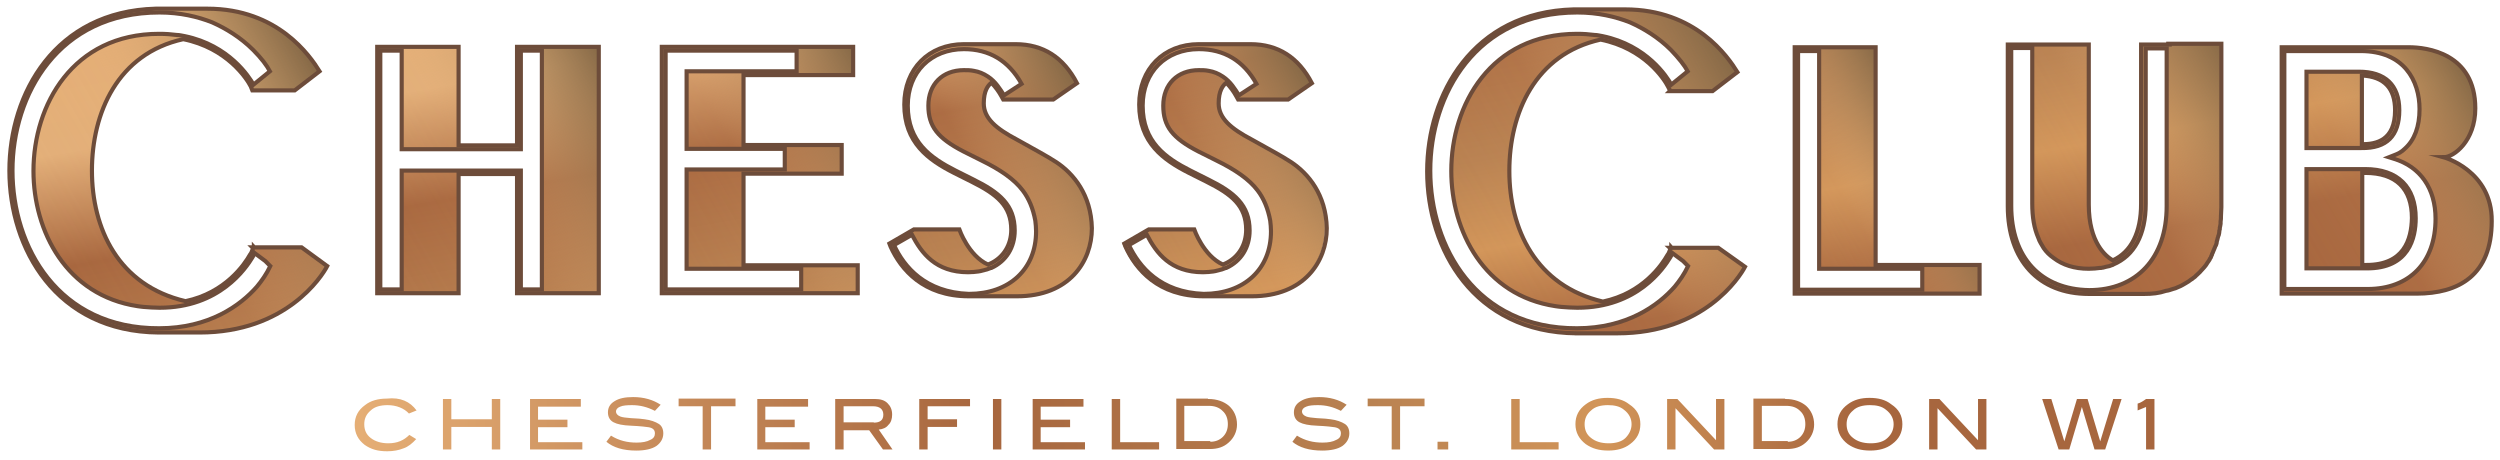 <?xml version="1.0" encoding="utf-8"?>
<!-- Generator: Adobe Illustrator 15.1.0, SVG Export Plug-In . SVG Version: 6.00 Build 0)  -->
<!DOCTYPE svg PUBLIC "-//W3C//DTD SVG 1.1//EN" "http://www.w3.org/Graphics/SVG/1.1/DTD/svg11.dtd">
<svg version="1.1" id="Layer_1" xmlns="http://www.w3.org/2000/svg" xmlns:xlink="http://www.w3.org/1999/xlink" x="0px" y="0px"
	 width="302px" height="55.514px" viewBox="1.5 104 302 55.514" enable-background="new 1.5 104 302 55.514" xml:space="preserve">
<linearGradient id="SVGID_1_" gradientUnits="userSpaceOnUse" x1="6448.016" y1="-4356.79" x2="6642.905" y2="-5462.064" gradientTransform="matrix(0.073 0 0 -0.073 -325.536 -234.865)">
	<stop  offset="0" style="stop-color:#E5AE75"/>
	<stop  offset="0.184" style="stop-color:#E3AF79"/>
	<stop  offset="0.35" style="stop-color:#A7663E"/>
	<stop  offset="0.556" style="stop-color:#B88151"/>
	<stop  offset="0.689" style="stop-color:#D29559"/>
	<stop  offset="0.832" style="stop-color:#A7663E"/>
	<stop  offset="1" style="stop-color:#A7663E"/>
</linearGradient>
<path fill="url(#SVGID_1_)" d="M73.693,109.61h-9.829v11.907h-7.06V109.61h-9.826v29.76h9.826v-14.392h7.06v14.392h9.829V109.61z
	 M66.819,138.913h-2.54v-14.349H49.884v14.349h-2.537v-28.84h2.537v11.908h14.395v-11.908h2.54V138.913z M104.977,136.046H91.182
	v-11.111h11.854v-3.46H91.182v-8.447h13.239v-3.417H81.307v29.76h23.67V136.046z M98.146,138.913H81.813v-28.84h15.779v2.49H84.35
	v9.368h11.858v2.496H84.35v11.988h13.796V138.913L98.146,138.913z M240.489,135.959h-12.551v-26.3h-9.739v29.761h22.29V135.959
	L240.489,135.959z M233.568,138.999H218.57v-28.833h2.54v26.3h12.458V138.999z M263.471,109.338L263.471,109.338h-3.461v19.243
	c0,3.46-1.205,5.809-3.417,6.822c-0.834-0.458-2.911-2.12-2.911-6.736v-19.329h-9.775v19.515c0,6.551,3.732,10.616,9.775,10.616
	c0.05,0,0.05,0,0.1,0h6.593c0.971,0,1.799-0.099,2.627-0.37c0.327-0.05,0.556-0.137,0.834-0.235c0.229-0.05,0.464-0.136,0.648-0.234
	c0.371-0.137,0.643-0.321,0.964-0.507c0.186-0.087,0.371-0.223,0.557-0.371c0.05-0.037,0.093-0.087,0.136-0.087
	c0.143-0.136,0.371-0.234,0.507-0.42c0.05,0,0.05-0.037,0.099-0.086c0.137-0.137,0.365-0.321,0.507-0.507
	c0.043-0.05,0.087-0.099,0.136-0.136l0,0c0.137-0.148,0.321-0.371,0.458-0.557c0.099-0.136,0.234-0.371,0.37-0.556
	c0.05-0.05,0.1-0.137,0.1-0.186c0.086-0.087,0.136-0.186,0.179-0.365c0.043-0.043,0.093-0.142,0.093-0.229
	c0.05-0.099,0.093-0.186,0.136-0.327c0.099-0.18,0.143-0.364,0.235-0.55c0.049-0.05,0.049-0.143,0.093-0.186
	c0.043-0.136,0.092-0.235,0.092-0.42c0.044-0.137,0.087-0.321,0.137-0.507c0-0.044,0.049-0.087,0.049-0.137
	c0-0.049,0-0.092,0.044-0.136c0.043-0.186,0.093-0.37,0.093-0.556c0.049-0.093,0.049-0.186,0.049-0.321
	c0.043-0.136,0.043-0.321,0.087-0.507c0-0.099,0-0.143,0-0.235c0.049-0.229,0.049-0.457,0.049-0.691c0-0.371,0.05-0.692,0.05-1.063
	v-19.743h-6.414v0.093H263.471z M244.314,128.853v-19.058h2.546v18.786c0,1.656,0.222,2.99,0.735,4.152
	c0.136,0.457,0.414,0.828,0.648,1.242c0.321,0.463,0.692,0.834,1.199,1.192c1.1,0.841,2.483,1.298,4.238,1.298
	c0.507,0,0.971-0.05,1.342-0.099h0.092c0.05,0,0.137,0,0.229-0.037h0.043c0.142-0.05,0.234-0.05,0.371-0.1
	c0.142-0.037,0.234-0.037,0.42-0.086c0.136-0.05,0.229-0.099,0.371-0.136c0.043,0,0.043,0,0.086-0.05
	c2.54-1.063,3.924-3.597,3.924-7.335v-18.779h2.54v19.058c0,6.229-3.603,10.146-9.368,10.146
	C247.917,138.913,244.314,135.081,244.314,128.853z M128.969,123.594c-1.292-0.834-2.447-1.428-4.752-2.725
	c-2.54-1.335-4.014-2.583-4.014-4.382c0-1.526,0.507-2.169,0.921-2.49c0.51,0.507,0.924,1.106,1.201,1.613l0.229,0.414l0,0l0,0l0,0
	l0,0h6.043l2.861-1.978c-1.613-3.096-4.06-4.709-7.428-4.709c-3.136,0-2.814,0-6.229,0l0,0c-4.246,0-7.199,2.997-7.199,7.292
	c0,4.609,2.907,6.686,6,8.256l2.123,1.063c3.043,1.521,4.798,2.904,4.798,5.809c0,1.805-0.924,3.324-2.493,4.066l-0.09,0.037
	c-0.046,0-0.093,0.049-0.139,0.049c0,0-0.047,0-0.093,0.05c-2.354-1.063-3.461-4.245-3.461-4.245h-5.49l0,0l0,0l0,0l0,0
	l-2.954,1.712l0.14,0.364c1.245,2.763,3.967,6,9.457,6c0.093,0,0.186,0,0.325,0c1.152,0,4.798,0,5.49,0
	c6.321,0,9.043-4.202,9.043-8.219C133.26,127.562,131.045,124.935,128.969,123.594z M109.404,133.562l2.169-1.248
	c1.152,2.212,2.861,4.523,6.782,4.523c0.463,0,0.924-0.05,1.291-0.1c0.093,0,0.186-0.037,0.232-0.037
	c0.093-0.049,0.231-0.049,0.37-0.099c0.09-0.049,0.229-0.049,0.368-0.086c0.139-0.05,0.231-0.1,0.367-0.148
	c0.047-0.037,0.093-0.037,0.14-0.037h0.046c1.802-0.828,2.814-2.497,2.814-4.523c0-3.09-1.844-4.61-5.029-6.18l-2.123-1.063
	c-2.997-1.521-5.766-3.461-5.766-7.849c0-4.054,2.815-6.821,6.782-6.821c3.047,0,5.397,1.384,6.968,4.195l-2.123,1.385
	c-0.46-0.735-1.017-1.663-1.938-2.262c-0.553-0.371-1.109-0.6-1.708-0.692c-0.414-0.093-0.785-0.093-1.199-0.093
	c-2.583,0-4.292,1.705-4.292,4.288c0,2.497,1.109,3.925,4.246,5.537l2.122,1.063c2.354,1.156,4.014,2.312,5.03,3.646
	c0.738,0.97,1.245,2.169,1.523,3.646c0.043,0.414,0.089,0.828,0.089,1.292c0,4.566-3.229,7.569-8.119,7.569
	C113.143,139.283,110.604,136.193,109.404,133.562z M157.345,123.594c-1.292-0.834-2.444-1.428-4.752-2.725
	c-2.54-1.335-4.014-2.583-4.014-4.382c0-1.526,0.507-2.169,0.921-2.49c0.51,0.507,0.924,1.106,1.201,1.613l0.229,0.414l0,0l0,0l0,0
	l0,0h6.043l2.861-1.978c-1.613-3.096-4.06-4.709-7.428-4.709c-3.136,0-2.814,0-6.229,0l0,0c-4.246,0-7.199,2.997-7.199,7.292
	c0,4.609,2.907,6.686,6,8.256l2.123,1.063c3.043,1.521,4.798,2.904,4.798,5.809c0,1.805-0.924,3.324-2.493,4.066l-0.09,0.037
	c-0.046,0-0.093,0.049-0.139,0.049c0,0-0.047,0-0.093,0.05c-2.354-1.063-3.461-4.245-3.461-4.245h-5.583l0,0l0,0l0,0l0,0
	l-2.954,1.712l0.14,0.364c1.245,2.763,3.967,6,9.457,6c0.093,0,0.186,0,0.325,0c1.152,0,4.798,0,5.49,0
	c6.321,0,9.047-4.202,9.047-8.219C161.547,127.562,159.421,124.935,157.345,123.594z M137.734,133.562l2.169-1.248
	c1.152,2.212,2.86,4.523,6.781,4.523c0.464,0,0.924-0.05,1.292-0.1c0.093,0,0.186-0.037,0.231-0.037
	c0.093-0.049,0.232-0.049,0.371-0.099c0.09-0.049,0.229-0.049,0.367-0.086c0.14-0.05,0.232-0.1,0.371-0.148
	c0.043-0.037,0.09-0.037,0.136-0.037h0.047c1.801-0.828,2.814-2.497,2.814-4.523c0-3.09-1.845-4.61-5.03-6.18l-2.119-1.063
	c-3-1.521-5.769-3.461-5.769-7.849c0-4.054,2.814-6.821,6.782-6.821c3.046,0,5.397,1.384,6.967,4.195l-2.122,1.385
	c-0.461-0.735-1.014-1.663-1.938-2.262c-0.554-0.371-1.109-0.6-1.709-0.692c-0.414-0.093-0.784-0.093-1.198-0.093
	c-2.583,0-4.292,1.705-4.292,4.288c0,2.497,1.109,3.925,4.245,5.537l2.123,1.063c2.354,1.156,4.014,2.312,5.029,3.646
	c0.739,0.97,1.246,2.169,1.523,3.646c0.047,0.414,0.093,0.828,0.093,1.292c0,4.566-3.231,7.569-8.123,7.569
	C141.519,139.283,138.979,136.193,137.734,133.562z M291.197,117.272c0-3.047-1.712-4.659-4.888-4.659h-6.328v9.226h6.649
	C289.671,121.882,291.197,120.362,291.197,117.272z M290.685,117.272c0,3.646-2.256,4.104-4.011,4.104v-8.306
	C289.399,113.213,290.685,114.64,290.685,117.272z M293.181,130.329c0-3.781-2.169-5.95-6.093-5.95h-7.106v11.988h7.243
	C292.396,136.416,293.181,132.635,293.181,130.329z M287.225,135.959h-0.507v-11.123h0.37c3.695,0,5.63,1.891,5.63,5.45
	C292.675,132.912,291.747,135.959,287.225,135.959z M296.549,122.994c1.242,0,3.825-1.983,3.825-5.907
	c0-6.687-5.901-7.378-8.021-7.378c-1.669,0-15.369,0-15.369,0v29.76h16.289c5.123,0,9.09-2.225,9.09-8.769
	C302.45,124.564,296.549,122.994,296.549,122.994z M277.448,110.116h9.084c5.265,0,7.106,3.603,7.106,7.021
	c0,2.119-0.594,3.732-1.792,4.795c-0.371,0.371-0.791,0.6-1.298,0.785l-0.6,0.229l0.6,0.186c3.188,0.97,5.03,3.596,5.03,7.242
	c0,5.265-3.14,8.49-8.213,8.49h-10.054v-28.79h0.136V110.116z M208.931,133.883h-5.63l-0.043-0.05v0.05h-0.186l0.087,0.093
	l-0.136,0.364c-0.05,0.143-0.137,0.328-0.235,0.42c-0.643,1.149-2.947,4.61-7.792,5.624c-8.126-1.892-11.303-8.763-11.303-15.776
	c0-6.964,3.09-14.12,11.024-15.875c5.302,1.063,7.706,4.802,8.169,5.722l0.229,0.464l-0.043,0.043h0.043l0,0l0,0h5.123l2.997-2.299
	c-1.155-1.854-5.03-7.569-13.563-7.569h-5.309c-0.136,0-0.648,0-0.735,0h-0.093c0,0-0.043,0-0.093,0
	c-12.136,0.321-17.673,10.239-17.673,19.558c0,9.418,5.63,19.478,18.044,19.564c-0.099,0-0.186,0-0.186,0h5.117
	c10.431,0,14.769-6.785,15.411-8.021L208.931,133.883z M174.141,124.564c0-9.183,5.536-19.107,17.76-19.107
	c2.496,0,4.615,0.507,6.371,1.199c1.662,0.741,3.417,1.805,4.937,3.324c0.964,1.014,1.656,1.891,2.027,2.583l-1.978,1.619
	c-0.513-0.927-2.954-4.758-8.305-5.858c-0.328-0.049-0.606-0.142-0.977-0.142c-0.643-0.093-1.335-0.143-2.12-0.143
	c-10.425,0-15.183,8.59-15.183,16.567c0,7.292,3.967,15.047,12.6,16.332c0.229,0.05,0.464,0.05,0.692,0.099
	c0.648,0.037,1.292,0.087,1.935,0.087c7.248,0,10.431-4.758,11.259-6.143c0.099-0.13,0.186-0.358,0.234-0.457l1.292,0.977l0.6,0.593
	c-0.464,0.964-1.014,1.755-1.619,2.497c-1.978,2.262-5.766,5.029-11.81,5.029C179.677,143.658,174.141,133.79,174.141,124.564z
	 M31.843,114.875h5.123l3-2.312c-1.155-1.842-5.03-7.563-13.567-7.563h-5.305c-0.139,0-0.646,0-0.738,0h-0.093c0,0-0.046,0-0.093,0
	C8.037,105.321,2.5,115.245,2.5,124.564c0,9.411,5.629,19.465,18.041,19.563c-0.093,0-0.186,0-0.186,0h5.12
	c10.428,0,14.766-6.785,15.412-8.033l-3.09-2.262h-5.722l-0.046-0.043v0.043h-0.185l0.092,0.1l-0.139,0.364
	c-0.046,0.142-0.136,0.327-0.229,0.414c-0.646,1.149-2.954,4.609-7.798,5.636c-8.12-1.903-11.305-8.775-11.305-15.782
	c0-6.971,3.093-14.12,11.027-15.875c5.308,1.063,7.706,4.801,8.169,5.722L31.843,114.875z M2.868,124.564
	c0-9.183,5.537-19.107,17.766-19.107c2.49,0,4.613,0.507,6.365,1.199c1.662,0.741,3.414,1.805,4.937,3.324
	c1.017,1.014,1.663,1.891,2.03,2.583l-1.984,1.619c-0.506-0.927-2.954-4.758-8.305-5.858c-0.321-0.049-0.599-0.142-0.967-0.142
	c-0.646-0.093-1.338-0.143-2.123-0.143c-10.428,0-15.18,8.59-15.18,16.567c0,7.292,3.967,15.047,12.594,16.332
	c0.232,0.05,0.463,0.05,0.692,0.099c0.646,0.037,1.294,0.087,1.94,0.087c7.242,0,10.428-4.758,11.256-6.143
	c0.092-0.13,0.185-0.358,0.231-0.457l1.292,0.977l0.6,0.593c-0.46,0.964-1.014,1.755-1.613,2.497
	c-1.987,2.262-5.769,5.029-11.812,5.029C8.451,143.658,2.868,133.79,2.868,124.564z"/>
<g>
	
		<linearGradient id="SVGID_2_" gradientUnits="userSpaceOnUse" x1="5066.219" y1="-5059.316" x2="5517.723" y2="-4798.641" gradientTransform="matrix(0.073 0 0 -0.073 -325.536 -234.865)">
		<stop  offset="0.005" style="stop-color:#ECB881;stop-opacity:0"/>
		<stop  offset="0.46" style="stop-color:#E7B37C;stop-opacity:0.087"/>
		<stop  offset="0.82" style="stop-color:#A27F56;stop-opacity:0.695"/>
		<stop  offset="1" style="stop-color:#856846"/>
	</linearGradient>
	<path fill="url(#SVGID_2_)" d="M73.693,109.659h-9.829v11.901h-7.06v-11.901h-9.826v29.761h9.826v-14.398h7.06v14.398h9.829
		V109.659z M66.819,138.962h-2.54v-14.354H49.884v14.354h-2.537v-28.846h2.537v11.908h14.395v-11.908h2.54V138.962z"/>
	
		<linearGradient id="SVGID_3_" gradientUnits="userSpaceOnUse" x1="5531.771" y1="-5049.592" x2="5946.245" y2="-4810.295" gradientTransform="matrix(0.073 0 0 -0.073 -325.536 -234.865)">
		<stop  offset="0.005" style="stop-color:#ECB881;stop-opacity:0"/>
		<stop  offset="0.46" style="stop-color:#E7B37C;stop-opacity:0.087"/>
		<stop  offset="0.82" style="stop-color:#A27F56;stop-opacity:0.695"/>
		<stop  offset="1" style="stop-color:#856846"/>
	</linearGradient>
	<path fill="url(#SVGID_3_)" d="M104.977,136.046H91.182v-11.111h11.854v-3.46H91.182v-8.447h13.239v-3.417H81.307v29.76h23.67
		V136.046z M98.146,138.962H81.813v-28.846h15.779v2.497H84.35v9.368h11.858v2.49H84.35v11.994h13.796V138.962L98.146,138.962z"/>
	
		<linearGradient id="SVGID_4_" gradientUnits="userSpaceOnUse" x1="7406.796" y1="-5046.859" x2="7683.698" y2="-4886.989" gradientTransform="matrix(0.073 0 0 -0.073 -325.536 -234.865)">
		<stop  offset="0.005" style="stop-color:#ECB881;stop-opacity:0"/>
		<stop  offset="0.46" style="stop-color:#E7B37C;stop-opacity:0.087"/>
		<stop  offset="0.82" style="stop-color:#A27F56;stop-opacity:0.695"/>
		<stop  offset="1" style="stop-color:#856846"/>
	</linearGradient>
	<path fill="url(#SVGID_4_)" d="M240.489,136.009h-12.551v-26.3h-9.739v29.76h22.29V136.009L240.489,136.009z M233.568,138.999
		H218.57v-28.833h2.54v26.3h12.458V138.999z"/>
	
		<linearGradient id="SVGID_5_" gradientUnits="userSpaceOnUse" x1="7794.836" y1="-5011.657" x2="8199.701" y2="-4777.908" gradientTransform="matrix(0.073 0 0 -0.073 -325.536 -234.865)">
		<stop  offset="0.005" style="stop-color:#ECB881;stop-opacity:0"/>
		<stop  offset="0.46" style="stop-color:#E7B37C;stop-opacity:0.087"/>
		<stop  offset="0.82" style="stop-color:#A27F56;stop-opacity:0.695"/>
		<stop  offset="1" style="stop-color:#856846"/>
	</linearGradient>
	<path fill="url(#SVGID_5_)" d="M263.471,109.338L263.471,109.338h-3.461v19.243c0,3.46-1.205,5.809-3.417,6.822
		c-0.834-0.458-2.911-2.12-2.911-6.736v-19.329h-9.775v19.515c0,6.551,3.732,10.616,9.775,10.616c0.05,0,0.05,0,0.1,0h6.593
		c0.971,0,1.799-0.099,2.627-0.37c0.327-0.05,0.556-0.137,0.834-0.235c0.229-0.05,0.464-0.136,0.648-0.234
		c0.371-0.137,0.643-0.321,0.964-0.507c0.186-0.087,0.371-0.223,0.557-0.371c0.05-0.037,0.093-0.087,0.136-0.087
		c0.143-0.136,0.371-0.234,0.507-0.42c0.05,0,0.05-0.037,0.099-0.086c0.137-0.137,0.365-0.321,0.507-0.507
		c0.043-0.05,0.087-0.099,0.136-0.136l0,0c0.137-0.148,0.321-0.371,0.458-0.557c0.099-0.136,0.234-0.371,0.37-0.556
		c0.05-0.05,0.1-0.137,0.1-0.186c0.086-0.087,0.136-0.186,0.179-0.365c0.043-0.043,0.093-0.142,0.093-0.229
		c0.05-0.099,0.093-0.186,0.136-0.327c0.099-0.18,0.143-0.364,0.235-0.55c0.049-0.05,0.049-0.143,0.093-0.186
		c0.043-0.136,0.092-0.235,0.092-0.42c0.044-0.137,0.087-0.321,0.137-0.507c0-0.044,0.049-0.087,0.049-0.137
		c0-0.049,0-0.092,0.044-0.136c0.043-0.186,0.093-0.37,0.093-0.556c0.049-0.093,0.049-0.186,0.049-0.321
		c0.043-0.136,0.043-0.321,0.087-0.507c0-0.099,0-0.143,0-0.235c0.049-0.229,0.049-0.457,0.049-0.691c0-0.371,0.05-0.692,0.05-1.063
		v-19.743h-6.414v0.093H263.471z M244.314,128.853v-19.058h2.546v18.786c0,1.656,0.222,2.99,0.735,4.152
		c0.136,0.457,0.414,0.828,0.648,1.242c0.321,0.463,0.692,0.834,1.199,1.192c1.1,0.841,2.483,1.298,4.238,1.298
		c0.507,0,0.971-0.05,1.342-0.099h0.092c0.05,0,0.137,0,0.229-0.037h0.043c0.142-0.05,0.234-0.05,0.371-0.1
		c0.142-0.037,0.234-0.037,0.42-0.086c0.136-0.05,0.229-0.099,0.371-0.136c0.043,0,0.043,0,0.086-0.05
		c2.54-1.063,3.924-3.597,3.924-7.335v-18.779h2.54v19.058c0,6.229-3.603,10.146-9.368,10.146
		C247.917,138.962,244.314,135.131,244.314,128.853z"/>
	
		<linearGradient id="SVGID_6_" gradientUnits="userSpaceOnUse" x1="5945.971" y1="-5035.598" x2="6296.23" y2="-4833.375" gradientTransform="matrix(0.073 0 0 -0.073 -325.536 -234.865)">
		<stop  offset="0.005" style="stop-color:#ECB881;stop-opacity:0"/>
		<stop  offset="0.46" style="stop-color:#E7B37C;stop-opacity:0.087"/>
		<stop  offset="0.82" style="stop-color:#A27F56;stop-opacity:0.695"/>
		<stop  offset="1" style="stop-color:#856846"/>
	</linearGradient>
	<path fill="url(#SVGID_6_)" d="M128.969,123.594c-1.292-0.834-2.447-1.428-4.752-2.725c-2.54-1.335-4.014-2.583-4.014-4.382
		c0-1.526,0.507-2.169,0.921-2.49c0.51,0.507,0.924,1.106,1.201,1.613l0.229,0.414l0,0l0,0l0,0l0,0h6.043l2.861-1.978
		c-1.613-3.096-4.06-4.709-7.428-4.709c-3.136,0-2.814,0-6.229,0l0,0c-4.246,0-7.199,2.997-7.199,7.292c0,4.609,2.907,6.686,6,8.256
		l2.123,1.063c3.043,1.521,4.798,2.904,4.798,5.809c0,1.805-0.924,3.324-2.493,4.066l-0.09,0.037c-0.046,0-0.093,0.049-0.139,0.049
		c0,0-0.047,0-0.093,0.05c-2.354-1.063-3.461-4.245-3.461-4.245h-5.49l0,0l0,0l0,0l0,0l-2.954,1.712l0.14,0.364
		c1.245,2.763,3.967,6,9.457,6c0.093,0,0.186,0,0.325,0c1.152,0,4.798,0,5.49,0c6.321,0,9.043-4.202,9.043-8.219
		C133.26,127.562,131.045,124.979,128.969,123.594z M109.404,133.604l2.169-1.242c1.152,2.213,2.861,4.523,6.782,4.523
		c0.463,0,0.924-0.049,1.291-0.099c0.093,0,0.186-0.05,0.232-0.05c0.093-0.037,0.231-0.037,0.37-0.086
		c0.09-0.05,0.229-0.05,0.368-0.099c0.093-0.037,0.231-0.087,0.367-0.137c0.047-0.049,0.093-0.049,0.14-0.049h0.046
		c1.802-0.828,2.814-2.484,2.814-4.512c0-3.096-1.844-4.615-5.029-6.186l-2.123-1.063c-2.997-1.521-5.766-3.461-5.766-7.842
		c0-4.06,2.815-6.828,6.782-6.828c3.047,0,5.397,1.384,6.968,4.195l-2.123,1.385c-0.46-0.735-1.017-1.656-1.938-2.262
		c-0.553-0.371-1.109-0.594-1.708-0.692c-0.414-0.086-0.785-0.086-1.199-0.086c-2.583,0-4.292,1.705-4.292,4.288
		c0,2.49,1.109,3.918,4.246,5.537l2.122,1.063c2.354,1.149,4.014,2.305,5.03,3.646c0.738,0.965,1.245,2.163,1.523,3.646
		c0.043,0.407,0.089,0.828,0.089,1.285c0,4.573-3.229,7.563-8.119,7.563C113.143,139.32,110.604,136.193,109.404,133.604z"/>
	
		<linearGradient id="SVGID_7_" gradientUnits="userSpaceOnUse" x1="6334.646" y1="-5035.512" x2="6685.263" y2="-4833.083" gradientTransform="matrix(0.073 0 0 -0.073 -325.536 -234.865)">
		<stop  offset="0.005" style="stop-color:#ECB881;stop-opacity:0"/>
		<stop  offset="0.46" style="stop-color:#E7B37C;stop-opacity:0.087"/>
		<stop  offset="0.82" style="stop-color:#A27F56;stop-opacity:0.695"/>
		<stop  offset="1" style="stop-color:#856846"/>
	</linearGradient>
	<path fill="url(#SVGID_7_)" d="M157.345,123.594c-1.292-0.834-2.444-1.428-4.752-2.725c-2.54-1.335-4.014-2.583-4.014-4.382
		c0-1.526,0.507-2.169,0.921-2.49c0.51,0.507,0.924,1.106,1.201,1.613l0.229,0.414l0,0l0,0l0,0l0,0h6.043l2.861-1.978
		c-1.613-3.096-4.06-4.709-7.428-4.709c-3.136,0-2.814,0-6.229,0l0,0c-4.246,0-7.199,2.997-7.199,7.292c0,4.609,2.907,6.686,6,8.256
		l2.123,1.063c3.043,1.521,4.798,2.904,4.798,5.809c0,1.805-0.924,3.324-2.493,4.066l-0.09,0.037c-0.046,0-0.093,0.049-0.139,0.049
		c0,0-0.047,0-0.093,0.05c-2.354-1.063-3.461-4.245-3.461-4.245h-5.583l0,0l0,0l0,0l0,0l-2.954,1.712l0.14,0.364
		c1.245,2.763,3.967,6,9.457,6c0.093,0,0.186,0,0.325,0c1.152,0,4.798,0,5.49,0c6.321,0,9.047-4.202,9.047-8.219
		C161.547,127.562,159.421,124.979,157.345,123.594z M137.734,133.604l2.169-1.242c1.152,2.213,2.86,4.523,6.781,4.523
		c0.464,0,0.924-0.049,1.292-0.099c0.093,0,0.186-0.05,0.231-0.05c0.093-0.037,0.232-0.037,0.371-0.086
		c0.09-0.05,0.229-0.05,0.367-0.099c0.093-0.037,0.232-0.087,0.371-0.137c0.043-0.049,0.09-0.049,0.136-0.049h0.047
		c1.801-0.828,2.814-2.484,2.814-4.512c0-3.096-1.845-4.615-5.03-6.186l-2.119-1.063c-3-1.521-5.769-3.461-5.769-7.842
		c0-4.06,2.814-6.828,6.782-6.828c3.046,0,5.397,1.384,6.967,4.195l-2.122,1.385c-0.461-0.735-1.014-1.656-1.938-2.262
		c-0.554-0.371-1.109-0.594-1.709-0.692c-0.414-0.086-0.784-0.086-1.198-0.086c-2.583,0-4.292,1.705-4.292,4.288
		c0,2.49,1.109,3.918,4.245,5.537l2.123,1.063c2.354,1.149,4.014,2.305,5.029,3.646c0.739,0.965,1.246,2.163,1.523,3.646
		c0.047,0.407,0.093,0.828,0.093,1.285c0,4.573-3.231,7.563-8.123,7.563C141.519,139.32,138.979,136.193,137.734,133.604z"/>
	
		<linearGradient id="SVGID_8_" gradientUnits="userSpaceOnUse" x1="8208.416" y1="-5038.931" x2="8595.682" y2="-4815.343" gradientTransform="matrix(0.073 0 0 -0.073 -325.536 -234.865)">
		<stop  offset="0.005" style="stop-color:#ECB881;stop-opacity:0"/>
		<stop  offset="0.46" style="stop-color:#E7B37C;stop-opacity:0.087"/>
		<stop  offset="0.82" style="stop-color:#A27F56;stop-opacity:0.695"/>
		<stop  offset="1" style="stop-color:#856846"/>
	</linearGradient>
	<path fill="url(#SVGID_8_)" d="M291.197,117.322c0-3.053-1.712-4.66-4.888-4.66h-6.328v9.22h6.649
		C289.671,121.882,291.197,120.411,291.197,117.322z M290.685,117.322c0,3.646-2.256,4.103-4.011,4.103v-8.305
		C289.399,113.256,290.685,114.64,290.685,117.322z M293.181,130.373c0-3.782-2.169-5.945-6.093-5.945h-7.106v11.988h7.243
		C292.396,136.466,293.181,132.635,293.181,130.373z M287.225,136.009h-0.507v-11.123h0.37c3.695,0,5.63,1.891,5.63,5.443
		C292.675,132.956,291.747,136.009,287.225,136.009z M296.549,122.994c1.242,0,3.825-1.983,3.825-5.907
		c0-6.687-5.901-7.378-8.021-7.378c-1.669,0-15.369,0-15.369,0v29.76h16.289c5.123,0,9.09-2.225,9.09-8.769
		C302.45,124.607,296.549,122.994,296.549,122.994z M277.448,110.166h9.084c5.265,0,7.106,3.597,7.106,7.014
		c0,2.119-0.594,3.738-1.792,4.802c-0.371,0.37-0.791,0.593-1.298,0.778l-0.6,0.234l0.6,0.186c3.188,0.964,5.03,3.597,5.03,7.242
		c0,5.253-3.14,8.491-8.213,8.491h-10.054v-28.797h0.136V110.166z"/>
	
		<linearGradient id="SVGID_9_" gradientUnits="userSpaceOnUse" x1="6882.34" y1="-5075.213" x2="7375.261" y2="-4790.624" gradientTransform="matrix(0.073 0 0 -0.073 -325.536 -234.865)">
		<stop  offset="0.005" style="stop-color:#ECB881;stop-opacity:0"/>
		<stop  offset="0.46" style="stop-color:#E7B37C;stop-opacity:0.087"/>
		<stop  offset="0.82" style="stop-color:#A27F56;stop-opacity:0.695"/>
		<stop  offset="1" style="stop-color:#856846"/>
	</linearGradient>
	<path fill="url(#SVGID_9_)" d="M208.931,133.933h-5.63l-0.043-0.05v0.05h-0.186l0.087,0.086l-0.136,0.371
		c-0.05,0.136-0.137,0.321-0.235,0.42c-0.643,1.149-2.947,4.61-7.792,5.623c-8.126-1.891-11.303-8.762-11.303-15.782
		c0-6.964,3.09-14.113,11.024-15.868c5.302,1.063,7.706,4.795,8.169,5.722l0.229,0.457l-0.043,0.05h0.043l0,0l0,0h5.123l2.997-2.305
		c-1.155-1.848-5.03-7.57-13.563-7.57h-5.309c-0.136,0-0.648,0-0.735,0h-0.093c0,0-0.043,0-0.093,0
		c-12.136,0.321-17.673,10.246-17.673,19.564c0,9.417,5.63,19.465,18.044,19.564c-0.099,0-0.186,0-0.186,0h5.117
		c10.431,0,14.769-6.785,15.411-8.034L208.931,133.933z M174.141,124.607c0-9.177,5.536-19.101,17.76-19.101
		c2.496,0,4.615,0.507,6.371,1.198c1.662,0.742,3.417,1.805,4.937,3.325c0.964,1.014,1.656,1.891,2.027,2.583l-1.978,1.612
		c-0.513-0.921-2.954-4.752-8.305-5.857c-0.328-0.044-0.606-0.143-0.977-0.143c-0.643-0.087-1.335-0.136-2.12-0.136
		c-10.425,0-15.183,8.583-15.183,16.561c0,7.292,3.967,15.041,12.6,16.339c0.229,0.049,0.464,0.049,0.692,0.086
		c0.648,0.05,1.292,0.1,1.935,0.1c7.248,0,10.431-4.759,11.259-6.143c0.099-0.136,0.186-0.364,0.234-0.457l1.292,0.964l0.6,0.605
		c-0.464,0.964-1.014,1.755-1.619,2.484c-1.978,2.262-5.766,5.029-11.81,5.029C179.677,143.708,174.141,133.79,174.141,124.607z"/>
	
		<linearGradient id="SVGID_10_" gradientUnits="userSpaceOnUse" x1="4533.509" y1="-5073.952" x2="5026.428" y2="-4789.364" gradientTransform="matrix(0.073 0 0 -0.073 -325.536 -234.865)">
		<stop  offset="0.005" style="stop-color:#ECB881;stop-opacity:0"/>
		<stop  offset="0.46" style="stop-color:#E7B37C;stop-opacity:0.087"/>
		<stop  offset="0.82" style="stop-color:#A27F56;stop-opacity:0.695"/>
		<stop  offset="1" style="stop-color:#856846"/>
	</linearGradient>
	<path fill="url(#SVGID_10_)" d="M31.843,114.918h5.123l3-2.305c-1.155-1.848-5.03-7.563-13.567-7.563h-5.305
		c-0.139,0-0.646,0-0.738,0h-0.093c0,0-0.046,0-0.093,0C8.037,105.371,2.5,115.289,2.5,124.607c0,9.411,5.629,19.472,18.041,19.558
		c-0.093,0-0.186,0-0.186,0h5.12c10.428,0,14.766-6.772,15.412-8.021l-3.09-2.262h-5.722l-0.046-0.05v0.05h-0.185l0.092,0.093
		l-0.139,0.364c-0.046,0.143-0.136,0.328-0.229,0.42c-0.646,1.149-2.954,4.61-7.798,5.624c-8.12-1.892-11.305-8.763-11.305-15.776
		c0-6.964,3.093-14.12,11.027-15.875c5.308,1.063,7.706,4.802,8.169,5.722L31.843,114.918z M2.868,124.607
		c0-9.177,5.537-19.101,17.766-19.101c2.49,0,4.613,0.507,6.365,1.198c1.662,0.742,3.414,1.805,4.937,3.325
		c1.017,1.014,1.663,1.891,2.03,2.583l-1.984,1.612c-0.506-0.921-2.954-4.752-8.305-5.857c-0.321-0.044-0.599-0.143-0.967-0.143
		c-0.646-0.087-1.338-0.136-2.123-0.136c-10.428,0-15.18,8.583-15.18,16.561c0,7.292,3.967,15.041,12.594,16.339
		c0.232,0.049,0.463,0.049,0.692,0.086c0.646,0.05,1.294,0.1,1.94,0.1c7.242,0,10.428-4.759,11.256-6.143
		c0.092-0.136,0.185-0.364,0.231-0.457l1.292,0.964l0.6,0.605c-0.46,0.964-1.014,1.755-1.613,2.484
		c-1.987,2.262-5.769,5.029-11.812,5.029C8.451,143.708,2.868,133.79,2.868,124.607z"/>
</g>
<g>
	<g>
		<polygon fill="none" stroke="#6D4C3A" stroke-width="0.5" stroke-miterlimit="10" points="73.832,109.659 63.958,109.659 
			63.958,121.561 56.897,121.561 56.897,109.659 47.069,109.659 47.069,139.42 56.897,139.42 56.897,125.021 63.958,125.021 
			63.958,139.42 73.832,139.42 		"/>
		<polygon fill="none" stroke="#6D4C3A" stroke-width="0.5" stroke-miterlimit="10" points="66.958,138.962 64.418,138.962 
			64.418,124.607 50.023,124.607 50.023,138.962 47.44,138.962 47.44,110.116 50.023,110.116 50.023,122.024 64.418,122.024 
			64.418,110.116 66.958,110.116 		"/>
	</g>
	<g>
		<polygon fill="none" stroke="#6D4C3A" stroke-width="0.5" stroke-miterlimit="10" points="105.112,136.046 91.317,136.046 
			91.317,124.979 103.176,124.979 103.176,121.518 91.317,121.518 91.317,113.07 104.56,113.07 104.56,109.659 81.445,109.659 
			81.445,139.42 105.112,139.42 		"/>
		<polygon fill="none" stroke="#6D4C3A" stroke-width="0.5" stroke-miterlimit="10" points="98.284,138.962 81.906,138.962 
			81.906,110.116 97.731,110.116 97.731,112.613 84.442,112.613 84.442,121.981 96.301,121.981 96.301,124.472 84.442,124.472 
			84.442,136.466 98.284,136.466 		"/>
	</g>
	<g>
		<polygon fill="none" stroke="#6D4C3A" stroke-width="0.5" stroke-miterlimit="10" points="240.631,136.009 228.074,136.009 
			228.074,109.709 218.299,109.709 218.299,139.469 240.631,139.469 		"/>
		<polygon fill="none" stroke="#6D4C3A" stroke-width="0.5" stroke-miterlimit="10" points="233.71,138.999 218.706,138.999 
			218.706,110.166 221.252,110.166 221.252,136.466 233.71,136.466 		"/>
	</g>
	<g>
		<path fill="none" stroke="#6D4C3A" stroke-width="0.5" stroke-miterlimit="10" d="M263.606,109.381L263.606,109.381h-3.461v19.243
			c0,3.461-1.198,5.814-3.417,6.828c-0.828-0.47-2.904-2.126-2.904-6.735v-19.336h-9.782v19.521c0,6.55,3.732,10.604,9.782,10.604
			c0.043,0,0.043,0,0.093,0h6.6c0.964,0,1.792-0.086,2.626-0.371c0.328-0.036,0.55-0.136,0.834-0.222
			c0.229-0.05,0.458-0.137,0.644-0.235c0.37-0.136,0.643-0.321,0.97-0.507c0.18-0.086,0.364-0.234,0.55-0.37
			c0.05-0.05,0.099-0.087,0.143-0.087c0.136-0.136,0.364-0.234,0.507-0.42c0.043,0,0.043-0.05,0.093-0.087
			c0.136-0.148,0.37-0.321,0.506-0.507c0.05-0.049,0.093-0.099,0.137-0.147l0,0c0.142-0.137,0.321-0.359,0.463-0.544
			c0.093-0.148,0.229-0.371,0.371-0.557c0.043-0.049,0.093-0.136,0.093-0.186c0.086-0.099,0.136-0.186,0.186-0.37
			c0.043-0.044,0.086-0.137,0.086-0.229c0.05-0.093,0.099-0.186,0.143-0.328c0.093-0.179,0.142-0.364,0.229-0.55
			c0.049-0.043,0.049-0.143,0.093-0.186c0.043-0.136,0.093-0.229,0.093-0.414c0.049-0.136,0.093-0.321,0.136-0.507
			c0-0.049,0.05-0.093,0.05-0.136c0-0.05,0-0.099,0.049-0.142c0.043-0.186,0.087-0.365,0.087-0.551
			c0.049-0.099,0.049-0.185,0.049-0.327c0.05-0.136,0.05-0.321,0.093-0.507c0-0.093,0-0.142,0-0.229
			c0.044-0.234,0.044-0.464,0.044-0.692c0-0.37,0.049-0.691,0.049-1.063v-19.75h-6.414v0.093H263.606z"/>
		<path fill="none" stroke="#6D4C3A" stroke-width="0.5" stroke-miterlimit="10" d="M244.456,128.853v-19.058h2.54v18.786
			c0,1.656,0.229,2.99,0.735,4.152c0.142,0.457,0.414,0.828,0.648,1.242c0.321,0.463,0.692,0.834,1.199,1.192
			c1.105,0.841,2.49,1.298,4.245,1.298c0.507,0,0.97-0.05,1.341-0.099h0.087c0.049,0,0.136,0,0.234-0.037h0.043
			c0.143-0.05,0.229-0.05,0.371-0.1c0.136-0.037,0.229-0.037,0.414-0.086c0.136-0.05,0.235-0.099,0.371-0.136
			c0.043,0,0.043,0,0.086-0.05c2.546-1.063,3.931-3.597,3.931-7.335v-18.779h2.533v19.058c0,6.229-3.597,10.146-9.368,10.146
			C248.059,138.962,244.456,135.131,244.456,128.853z"/>
	</g>
	<g>
		<path fill="none" stroke="#6D4C3A" stroke-width="0.5" stroke-miterlimit="10" d="M129.107,123.594
			c-1.291-0.834-2.447-1.428-4.752-2.725c-2.54-1.335-4.017-2.583-4.017-4.382c0-1.526,0.51-2.169,0.924-2.49
			c0.507,0.507,0.924,1.106,1.199,1.613l0.231,0.414l0,0l0,0l0,0l0,0h6.043l2.861-1.978c-1.615-3.096-4.06-4.709-7.428-4.709
			c-3.139,0-2.814,0-6.229,0l0,0c-4.245,0-7.199,2.997-7.199,7.292c0,4.609,2.907,6.686,6,8.256l2.123,1.063
			c3.043,1.521,4.798,2.904,4.798,5.809c0,1.805-0.924,3.324-2.493,4.066l-0.093,0.037c-0.046,0-0.093,0.049-0.136,0.049
			c0,0-0.046,0-0.093,0.05c-2.354-1.063-3.46-4.245-3.46-4.245h-5.491l0,0l0,0l0,0l0,0l-2.953,1.712l0.139,0.364
			c1.245,2.763,3.967,6,9.458,6c0.093,0,0.186,0,0.324,0c1.152,0,4.798,0,5.49,0c6.318,0,9.044-4.202,9.044-8.219
			C133.307,127.518,131.184,124.979,129.107,123.594z"/>
		<path fill="none" stroke="#6D4C3A" stroke-width="0.5" stroke-miterlimit="10" d="M109.497,133.604l2.169-1.242
			c1.152,2.213,2.861,4.523,6.782,4.523c0.46,0,0.924-0.049,1.291-0.099c0.093,0,0.186-0.05,0.232-0.05
			c0.092-0.037,0.231-0.037,0.367-0.086c0.093-0.05,0.231-0.05,0.371-0.099c0.093-0.037,0.231-0.087,0.367-0.137
			c0.047-0.049,0.093-0.049,0.14-0.049h0.046c1.798-0.828,2.814-2.484,2.814-4.512c0-3.096-1.844-4.615-5.029-6.186l-2.123-1.063
			c-2.997-1.521-5.766-3.461-5.766-7.842c0-4.06,2.814-6.828,6.782-6.828c3.043,0,5.397,1.384,6.967,4.195l-2.122,1.385
			c-0.461-0.735-1.017-1.656-1.938-2.262c-0.556-0.371-1.109-0.594-1.709-0.692c-0.413-0.086-0.784-0.086-1.198-0.086
			c-2.583,0-4.292,1.705-4.292,4.288c0,2.49,1.106,3.918,4.245,5.537l2.123,1.063c2.352,1.149,4.014,2.305,5.03,3.646
			c0.738,0.965,1.245,2.163,1.52,3.646c0.047,0.407,0.093,0.828,0.093,1.285c0,4.573-3.229,7.563-8.119,7.563
			C113.282,139.32,110.696,136.23,109.497,133.604z"/>
	</g>
	<g>
		<path fill="none" stroke="#6D4C3A" stroke-width="0.5" stroke-miterlimit="10" d="M157.48,123.594
			c-1.285-0.834-2.444-1.428-4.749-2.725c-2.54-1.335-4.017-2.583-4.017-4.382c0-1.526,0.51-2.169,0.924-2.49
			c0.507,0.507,0.924,1.106,1.199,1.613l0.231,0.414l0,0l0,0l0,0l0,0h6.04l2.867-1.978c-1.618-3.096-4.065-4.709-7.431-4.709
			c-3.136,0-2.814,0-6.229,0l0,0c-4.245,0-7.199,2.997-7.199,7.292c0,4.609,2.907,6.686,6,8.256l2.123,1.063
			c3.043,1.521,4.798,2.904,4.798,5.809c0,1.805-0.924,3.324-2.493,4.066l-0.093,0.037c-0.043,0-0.093,0.049-0.136,0.049
			c0,0-0.046,0-0.093,0.05c-2.354-1.063-3.46-4.245-3.46-4.245h-5.491l0,0l0,0l0,0l0,0l-2.953,1.712l0.139,0.364
			c1.245,2.763,3.968,6,9.458,6c0.093,0,0.186,0,0.324,0c1.152,0,4.798,0,5.49,0c6.318,0,9.044-4.202,9.044-8.219
			C161.683,127.518,159.557,124.979,157.48,123.594z"/>
		<path fill="none" stroke="#6D4C3A" stroke-width="0.5" stroke-miterlimit="10" d="M137.873,133.604l2.169-1.242
			c1.152,2.213,2.861,4.523,6.782,4.523c0.46,0,0.924-0.049,1.291-0.099c0.093,0,0.186-0.05,0.232-0.05
			c0.093-0.037,0.231-0.037,0.367-0.086c0.093-0.05,0.231-0.05,0.371-0.099c0.093-0.037,0.231-0.087,0.367-0.137
			c0.047-0.049,0.093-0.049,0.14-0.049h0.046c1.798-0.828,2.814-2.484,2.814-4.512c0-3.096-1.844-4.615-5.029-6.186l-2.123-1.063
			c-2.997-1.521-5.766-3.461-5.766-7.842c0-4.06,2.815-6.828,6.782-6.828c3.043,0,5.397,1.384,6.967,4.195l-2.122,1.385
			c-0.461-0.735-1.017-1.656-1.938-2.262c-0.556-0.371-1.109-0.594-1.708-0.692c-0.414-0.086-0.785-0.086-1.199-0.086
			c-2.583,0-4.292,1.705-4.292,4.288c0,2.49,1.106,3.918,4.245,5.537l2.123,1.063c2.352,1.149,4.014,2.305,5.03,3.646
			c0.738,0.965,1.245,2.163,1.52,3.646c0.047,0.407,0.093,0.828,0.093,1.285c0,4.573-3.229,7.563-8.119,7.563
			C141.658,139.32,139.118,136.23,137.873,133.604z"/>
	</g>
	<g>
		<g>
			<path fill="none" stroke="#6D4C3A" stroke-width="0.5" stroke-miterlimit="10" d="M291.333,117.322
				c0-3.053-1.705-4.66-4.888-4.66h-6.321v9.22h6.643C289.813,121.932,291.333,120.411,291.333,117.322z"/>
			<path fill="none" stroke="#6D4C3A" stroke-width="0.5" stroke-miterlimit="10" d="M290.827,117.322
				c0,3.646-2.262,4.103-4.011,4.103v-8.305C289.535,113.256,290.827,114.689,290.827,117.322z"/>
		</g>
		<g>
			<path fill="none" stroke="#6D4C3A" stroke-width="0.5" stroke-miterlimit="10" d="M293.317,130.373
				c0-3.782-2.163-5.945-6.093-5.945h-7.101v11.988h7.242C292.538,136.466,293.317,132.684,293.317,130.373z"/>
			<path fill="none" stroke="#6D4C3A" stroke-width="0.5" stroke-miterlimit="10" d="M287.366,136.009h-0.507v-11.123h0.365
				c3.694,0,5.635,1.891,5.635,5.443C292.811,132.956,291.89,136.009,287.366,136.009z"/>
		</g>
		<g>
			<path fill="none" stroke="#6D4C3A" stroke-width="0.5" stroke-miterlimit="10" d="M296.691,122.994
				c1.241,0,3.824-1.983,3.824-5.907c0-6.687-5.901-7.378-8.026-7.378c-1.662,0-15.362,0-15.362,0v29.76h16.283
				c5.122,0,9.09-2.225,9.09-8.769C302.549,124.607,296.691,122.994,296.691,122.994z"/>
			<path fill="none" stroke="#6D4C3A" stroke-width="0.5" stroke-miterlimit="10" d="M277.584,110.166h9.09
				c5.259,0,7.106,3.597,7.106,7.014c0,2.119-0.6,3.738-1.798,4.802c-0.371,0.37-0.785,0.593-1.298,0.778l-0.593,0.234l0.593,0.186
				c3.188,0.964,5.03,3.597,5.03,7.242c0,5.253-3.133,8.491-8.206,8.491h-10.061v-28.797h0.136V110.166z"/>
		</g>
	</g>
	<g>
		<path fill="none" stroke="#6D4C3A" stroke-width="0.5" stroke-miterlimit="10" d="M209.066,133.933h-5.629l-0.044-0.05v0.05
			h-0.186l0.093,0.086l-0.142,0.371c-0.044,0.136-0.136,0.321-0.229,0.42c-0.649,1.149-2.954,4.61-7.799,5.623
			c-8.12-1.891-11.302-8.762-11.302-15.782c0-6.964,3.089-14.113,11.023-15.868c5.309,1.063,7.712,4.795,8.17,5.722l0.234,0.457
			l-0.05,0.05h0.05l0,0l0,0h5.116l3.004-2.305c-1.156-1.848-5.03-7.57-13.57-7.57h-5.302c-0.143,0-0.649,0-0.742,0h-0.093
			c0,0-0.043,0-0.092,0c-12.137,0.321-17.674,10.246-17.674,19.564c0,9.417,5.636,19.465,18.044,19.564c-0.093,0-0.186,0-0.186,0
			h5.123c10.425,0,14.763-6.785,15.412-8.034L209.066,133.933z"/>
		<path fill="none" stroke="#6D4C3A" stroke-width="0.5" stroke-miterlimit="10" d="M174.276,124.607
			c0-9.177,5.536-19.101,17.766-19.101c2.49,0,4.616,0.507,6.371,1.198c1.656,0.742,3.411,1.805,4.932,3.325
			c0.97,1.014,1.662,1.891,2.032,2.583l-1.983,1.612c-0.507-0.921-2.953-4.752-8.305-5.857c-0.321-0.044-0.605-0.143-0.971-0.143
			c-0.648-0.087-1.341-0.136-2.119-0.136c-10.431,0-15.183,8.583-15.183,16.561c0,7.292,3.967,15.041,12.6,16.339
			c0.223,0.049,0.457,0.049,0.692,0.086c0.643,0.05,1.285,0.1,1.934,0.1c7.242,0,10.425-4.759,11.259-6.143
			c0.093-0.136,0.18-0.364,0.229-0.457l1.292,0.964l0.6,0.605c-0.458,0.964-1.014,1.755-1.613,2.484
			c-1.983,2.262-5.766,5.029-11.809,5.029C179.813,143.708,174.276,133.833,174.276,124.607z"/>
	</g>
	<g>
		<path fill="none" stroke="#6D4C3A" stroke-width="0.5" stroke-miterlimit="10" d="M31.982,114.918h5.123l2.997-2.305
			c-1.153-1.848-5.027-7.563-13.564-7.563h-5.305c-0.139,0-0.646,0-0.738,0h-0.093c0,0-0.046,0-0.093,0
			c-12.136,0.321-17.673,10.239-17.673,19.558c0,9.411,5.63,19.472,18.041,19.558c-0.089,0-0.182,0-0.182,0h5.12
			c10.428,0,14.766-6.772,15.412-8.021l-3.093-2.262h-5.719l-0.046-0.05v0.05h-0.186l0.093,0.093l-0.139,0.364
			c-0.046,0.143-0.139,0.328-0.231,0.42c-0.646,1.149-2.951,4.61-7.795,5.624c-8.123-1.892-11.305-8.763-11.305-15.776
			c0-6.964,3.093-14.12,11.027-15.875c5.305,1.063,7.706,4.802,8.167,5.722L31.982,114.918z"/>
		<path fill="none" stroke="#6D4C3A" stroke-width="0.5" stroke-miterlimit="10" d="M3.007,124.607
			c0-9.177,5.537-19.101,17.763-19.101c2.493,0,4.616,0.507,6.368,1.198c1.663,0.742,3.415,1.805,4.938,3.325
			c1.017,1.014,1.663,1.891,2.03,2.583l-1.984,1.612c-0.507-0.921-2.954-4.752-8.305-5.857c-0.324-0.044-0.599-0.143-0.97-0.143
			c-0.646-0.087-1.338-0.136-2.123-0.136c-10.425,0-15.18,8.583-15.18,16.561c0,7.292,3.97,15.041,12.597,16.339
			c0.232,0.049,0.463,0.049,0.692,0.086c0.646,0.05,1.292,0.1,1.938,0.1c7.246,0,10.428-4.759,11.259-6.143
			c0.093-0.136,0.186-0.364,0.232-0.457l1.292,0.964l0.599,0.605c-0.46,0.964-1.013,1.755-1.616,2.484
			c-1.983,2.262-5.766,5.029-11.812,5.029C8.543,143.708,3.007,133.833,3.007,124.607z"/>
	</g>
</g>
<linearGradient id="SVGID_11_" gradientUnits="userSpaceOnUse" x1="5072.685" y1="-5349.995" x2="8054.329" y2="-5349.995" gradientTransform="matrix(0.073 0 0 -0.073 -325.536 -234.865)">
	<stop  offset="0" style="stop-color:#E5AE75"/>
	<stop  offset="0.35" style="stop-color:#A7663E"/>
	<stop  offset="0.556" style="stop-color:#B88151"/>
	<stop  offset="0.689" style="stop-color:#D29559"/>
	<stop  offset="0.832" style="stop-color:#A7663E"/>
	<stop  offset="1" style="stop-color:#A7663E"/>
</linearGradient>
<path fill="url(#SVGID_11_)" d="M51.821,153.583l-0.921,0.37c-0.599-0.643-1.523-1.013-2.583-1.013
	c-0.831,0-1.569,0.186-2.033,0.643c-0.553,0.457-0.782,1.014-0.782,1.656c0,0.691,0.229,1.248,0.782,1.668
	c0.51,0.408,1.248,0.643,2.123,0.643c1.109,0,1.894-0.37,2.54-1.014l0.828,0.507c-0.46,0.507-0.967,0.927-1.52,1.112
	c-0.556,0.223-1.202,0.358-1.984,0.358c-1.109,0-1.94-0.222-2.725-0.778c-0.782-0.605-1.199-1.384-1.199-2.397
	s0.417-1.805,1.245-2.397c0.692-0.557,1.616-0.791,2.632-0.791C49.884,151.964,51.04,152.52,51.821,153.583z M61.928,158.292h-1.017
	v-2.72H56.02v2.72h-1.013v-6.094h1.013v2.447h4.891v-2.447h1.017V158.292z M71.892,158.292h-6.364v-6.094h6.136v0.928h-5.169v1.569
	h3.553v0.914h-3.553v1.805h5.352v0.878H71.892z M80.614,153.632c-0.924-0.47-1.801-0.691-2.769-0.691
	c-0.6,0-1.109,0.037-1.431,0.186c-0.367,0.136-0.506,0.37-0.506,0.593c0,0.234,0.182,0.47,0.553,0.605
	c0.231,0.087,0.646,0.136,1.245,0.186c0.831,0.037,1.384,0.087,1.662,0.136c0.738,0.087,1.338,0.321,1.706,0.557
	c0.37,0.222,0.553,0.643,0.553,1.149c0,0.643-0.321,1.149-0.828,1.52c-0.557,0.371-1.384,0.557-2.447,0.557
	c-1.569,0-2.769-0.371-3.6-1.063l0.557-0.741c0.967,0.605,1.983,0.841,3.09,0.841c0.691,0,1.245-0.1,1.662-0.334
	c0.414-0.173,0.553-0.457,0.553-0.778c0-0.421-0.231-0.643-0.738-0.742c-0.231-0.037-0.971-0.136-2.123-0.186
	c-1.013-0.037-1.705-0.185-2.122-0.407c-0.461-0.235-0.692-0.655-0.692-1.199c0-0.556,0.231-1.014,0.785-1.347
	c0.553-0.358,1.291-0.507,2.262-0.507c1.291,0,2.397,0.321,3.321,0.927L80.614,153.632z M90.304,153.076h-2.907v5.216H86.38v-5.216
	h-2.904v-0.927h6.874v0.927H90.304z M99.348,158.292h-6.368v-6.094h6.136v0.928h-5.166v1.569H97.5v0.914h-3.551v1.805h5.352v0.878
	H99.348z M109.312,158.292h-1.152l-1.659-2.312h-3.093v2.312h-1.017v-6.094h4.802c0.646,0,1.152,0.137,1.52,0.507
	c0.371,0.371,0.557,0.791,0.557,1.385c0,0.507-0.139,0.964-0.464,1.248c-0.229,0.321-0.646,0.507-1.152,0.556L109.312,158.292z
	 M107.053,155.054c0.782,0,1.153-0.321,1.153-0.964s-0.414-1.014-1.246-1.014h-3.553v1.94h3.646V155.054z M118.727,153.076h-5.17
	v1.569h3.554v0.927h-3.554v2.72h-1.013v-6.094h6.136v0.878H118.727z M122.462,158.292h-1.014v-6.094h1.014V158.292z
	 M132.614,158.292h-6.368v-6.094h6.137v0.928h-5.169v1.569h3.553v0.914h-3.553v1.805h5.354v0.878H132.614z M141.519,158.292h-5.722
	v-6.094h1.017v5.216h4.705V158.292z M147.47,152.198c1.063,0,1.891,0.321,2.493,0.828c0.6,0.557,0.968,1.298,0.968,2.262
	c0,0.828-0.368,1.619-1.014,2.176c-0.6,0.543-1.338,0.778-2.262,0.778h-4.06v-6.093h3.828v0.049H147.47z M147.701,157.364
	c0.6,0,1.106-0.185,1.523-0.593c0.414-0.42,0.6-0.927,0.6-1.532c0-0.643-0.186-1.199-0.646-1.607
	c-0.417-0.42-0.971-0.605-1.662-0.605h-2.954v4.252h3.139V157.364z M163.48,153.632c-0.921-0.47-1.798-0.691-2.769-0.691
	c-0.599,0-1.105,0.037-1.427,0.186c-0.371,0.136-0.507,0.37-0.507,0.593c0,0.234,0.186,0.47,0.55,0.605
	c0.229,0.087,0.648,0.136,1.242,0.186c0.834,0.037,1.384,0.087,1.668,0.136c0.735,0.087,1.335,0.321,1.706,0.557
	c0.37,0.222,0.556,0.643,0.556,1.149c0,0.643-0.327,1.149-0.834,1.52c-0.55,0.371-1.384,0.557-2.447,0.557
	c-1.563,0-2.769-0.371-3.596-1.063l0.55-0.741c0.97,0.605,1.989,0.841,3.09,0.841c0.691,0,1.248-0.1,1.668-0.334
	c0.408-0.173,0.55-0.457,0.55-0.778c0-0.421-0.229-0.643-0.735-0.742c-0.234-0.037-0.97-0.136-2.125-0.186
	c-1.014-0.037-1.706-0.185-2.126-0.407c-0.457-0.235-0.692-0.655-0.692-1.199c0-0.556,0.235-1.014,0.791-1.347
	c0.55-0.358,1.285-0.507,2.262-0.507c1.285,0,2.397,0.321,3.318,0.927L163.48,153.632z M173.541,153.076h-2.911v5.216h-1.013v-5.216
	h-2.904v-0.927h6.871v0.927H173.541z M176.445,158.292h-1.292v-0.928h1.292V158.292z M189.78,158.292h-5.722v-6.094h1.02v5.216
	h4.702V158.292z M199.655,155.239c0,1.025-0.414,1.804-1.242,2.409c-0.692,0.544-1.619,0.779-2.633,0.779
	c-1.112,0-1.94-0.235-2.725-0.779c-0.785-0.605-1.242-1.384-1.242-2.409c0-1.014,0.414-1.792,1.242-2.398
	c0.735-0.556,1.612-0.778,2.632-0.778c1.058,0,1.935,0.223,2.627,0.778C199.241,153.447,199.655,154.226,199.655,155.239z
	 M198.593,155.239c0-0.692-0.321-1.286-0.921-1.743c-0.507-0.42-1.156-0.556-1.94-0.556c-0.828,0-1.569,0.186-2.027,0.643
	c-0.556,0.457-0.784,1.014-0.784,1.656c0,0.691,0.229,1.248,0.784,1.668c0.507,0.408,1.199,0.643,2.12,0.643
	c0.834,0,1.569-0.186,2.033-0.643C198.314,156.438,198.593,155.894,198.593,155.239z M209.808,158.292h-1.248l-4.659-4.981v4.981
	h-1.014v-6.094h1.242l4.666,4.981v-4.981h1.013V158.292z M217.187,152.198c1.063,0,1.891,0.321,2.496,0.828
	c0.594,0.557,0.964,1.298,0.964,2.262c0,0.828-0.37,1.619-1.013,2.176c-0.6,0.543-1.335,0.778-2.262,0.778h-4.061v-6.093h3.831
	v0.049H217.187z M217.465,157.364c0.599,0,1.105-0.185,1.525-0.593c0.408-0.42,0.594-0.927,0.594-1.532
	c0-0.643-0.186-1.199-0.643-1.607c-0.414-0.42-0.971-0.605-1.662-0.605h-2.948v4.252h3.134V157.364L217.465,157.364z
	 M231.307,155.239c0,1.025-0.414,1.804-1.242,2.409c-0.692,0.544-1.619,0.779-2.633,0.779c-1.112,0-1.94-0.235-2.719-0.779
	c-0.791-0.605-1.248-1.384-1.248-2.409c0-1.014,0.414-1.792,1.248-2.398c0.735-0.556,1.606-0.778,2.626-0.778
	c1.057,0,1.935,0.223,2.627,0.778C230.893,153.447,231.307,154.226,231.307,155.239z M230.25,155.239
	c0-0.692-0.328-1.286-0.928-1.743c-0.506-0.42-1.149-0.556-1.939-0.556c-0.828,0-1.57,0.186-2.027,0.643
	c-0.556,0.457-0.785,1.014-0.785,1.656c0,0.691,0.229,1.248,0.785,1.668c0.507,0.408,1.199,0.643,2.126,0.643
	c0.828,0,1.563-0.186,2.026-0.643C230.015,156.438,230.25,155.894,230.25,155.239z M241.459,158.292h-1.248l-4.659-4.981v4.981
	h-1.014v-6.094h1.248l4.659,4.981v-4.981h1.014V158.292z M257.791,152.198l-1.983,6.094h-1.291l-1.526-5.13l-1.521,5.13h-1.291
	l-1.984-6.094h1.106l1.569,5.117l1.526-5.117h1.285l1.526,5.117l1.563-5.117H257.791z M261.759,158.292h-1.014v-5.13l-1.02,0.421
	v-0.828c0.371-0.099,0.692-0.321,1.02-0.557h1.014V158.292z"/>
</svg>
